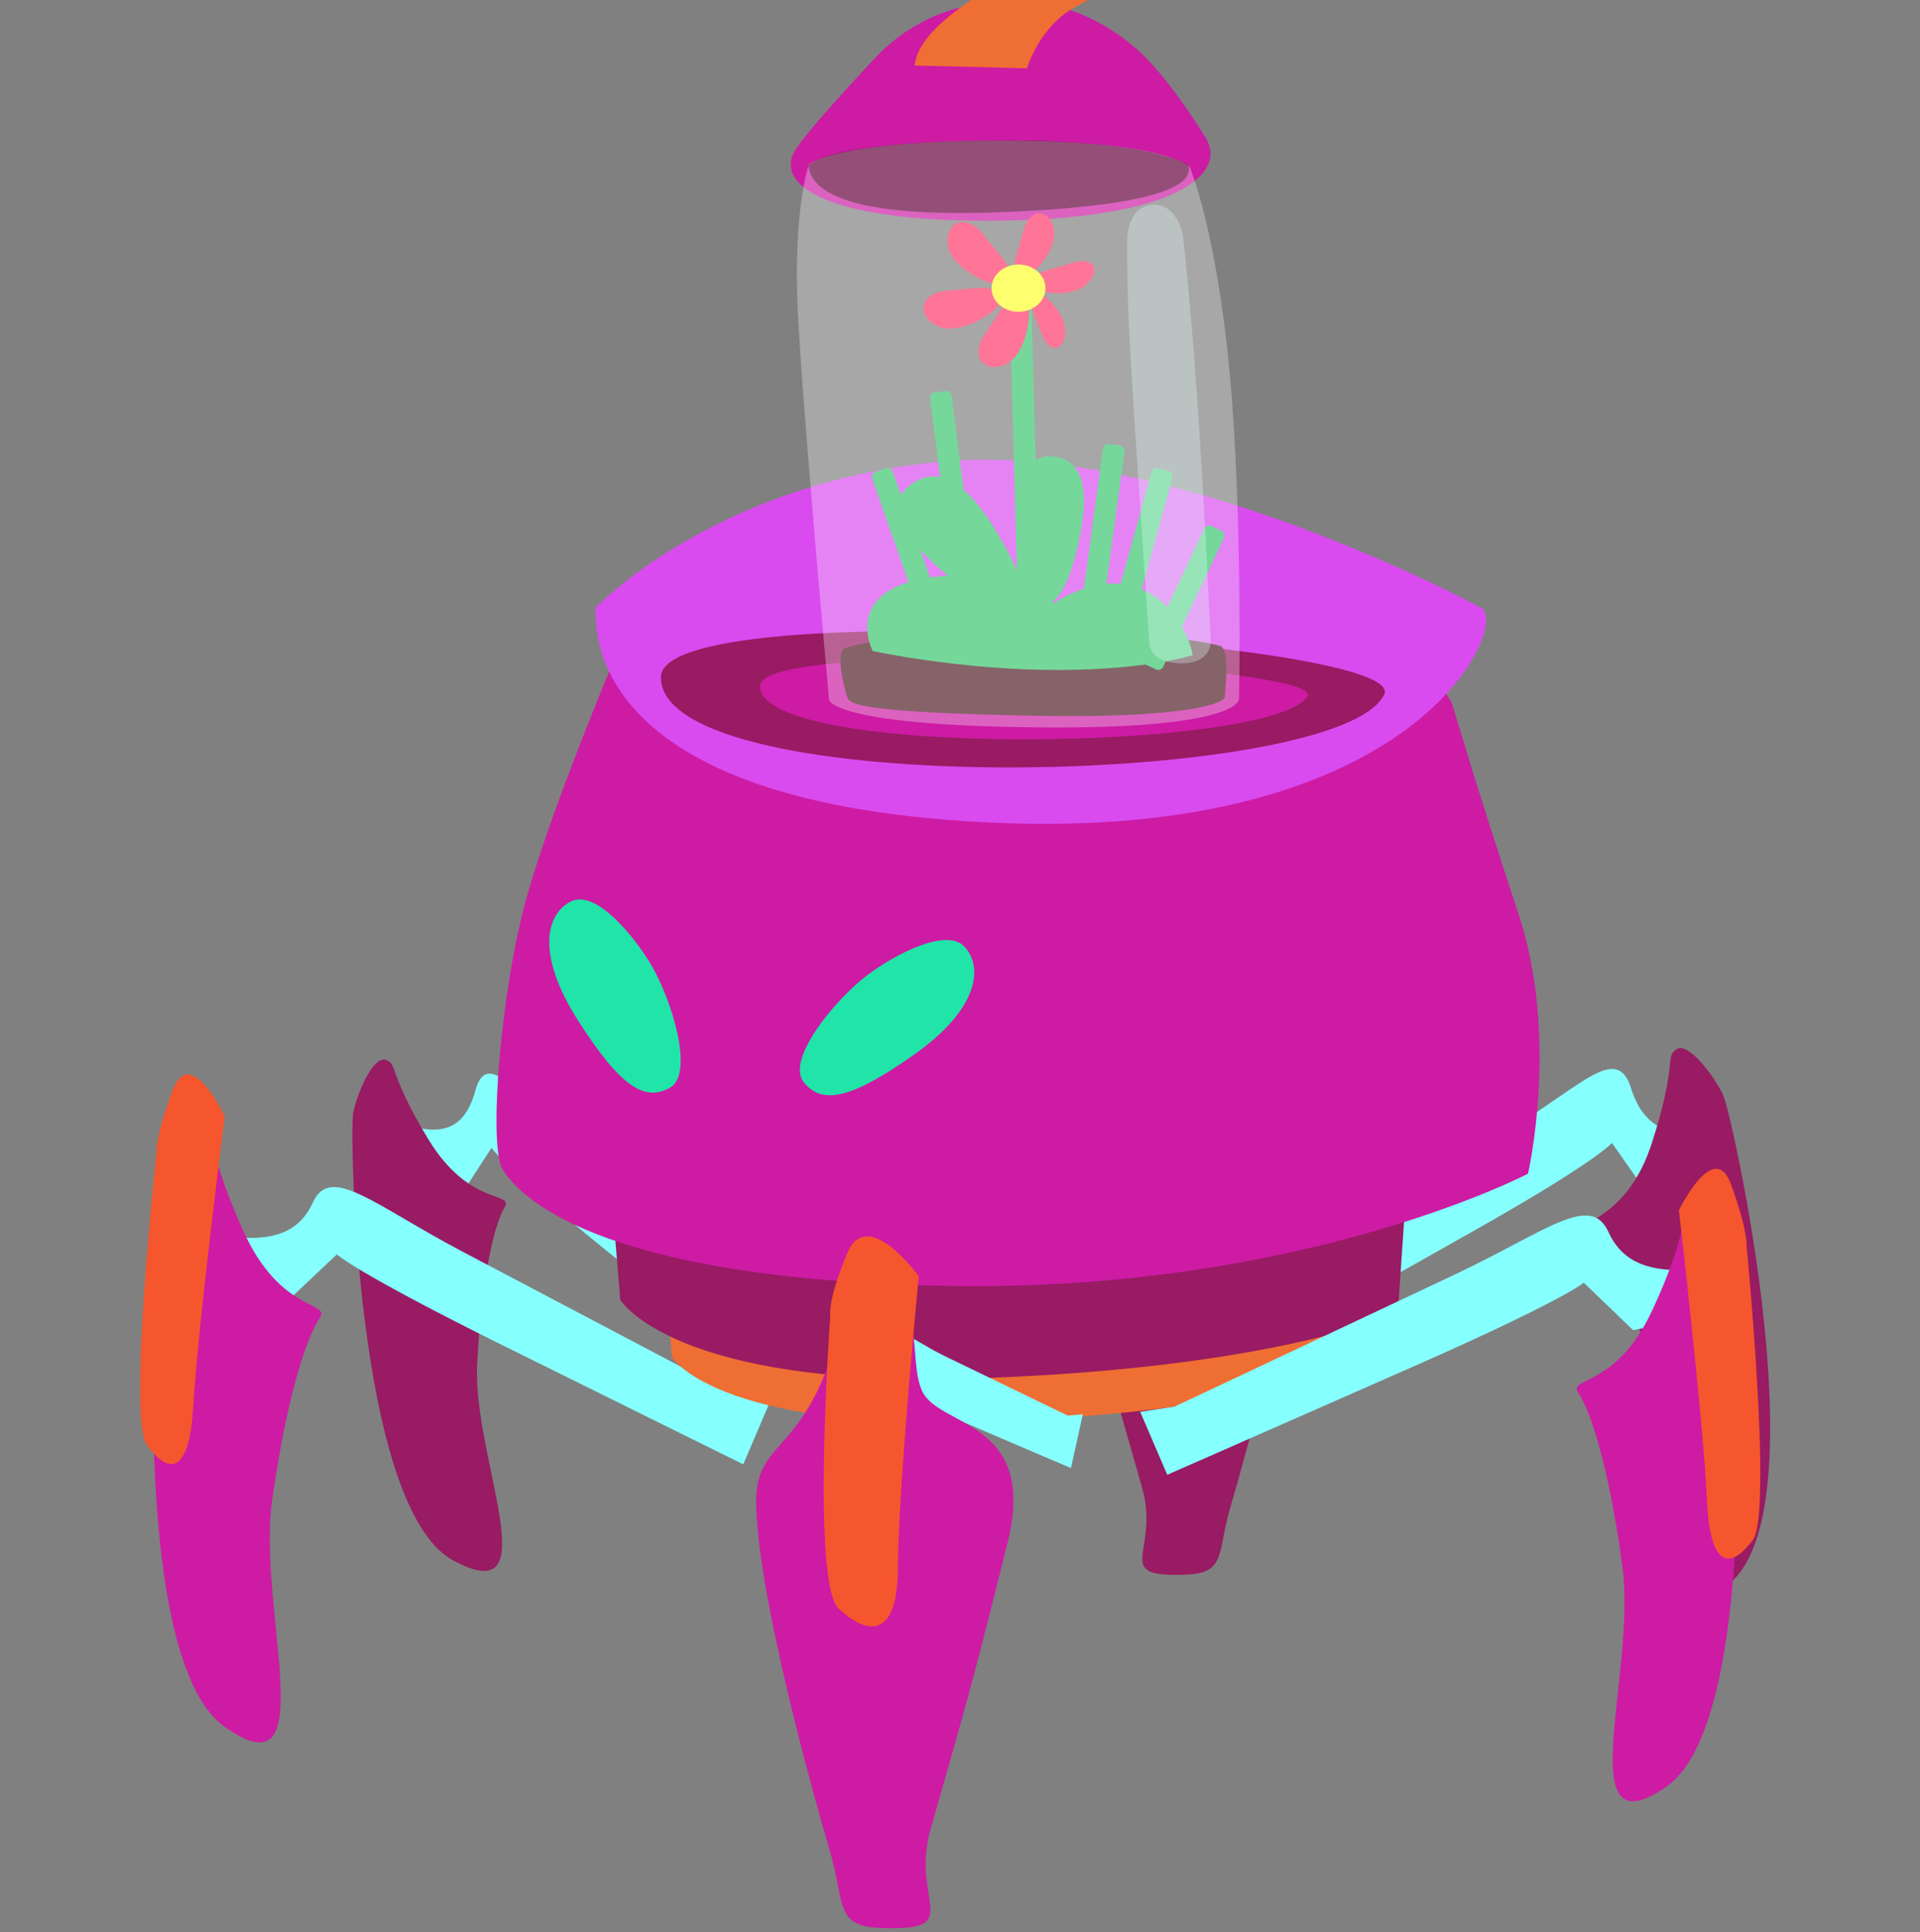 <svg width="308" height="310" viewBox="0 0 308 310" fill="none" xmlns="http://www.w3.org/2000/svg">
<rect x="0" y="0" width="308" height="310" fill="#808080" stroke="none"/>
<g clip-path="url(#clip0)">
<path fill-rule="evenodd" clip-rule="evenodd" d="M183.206 238.675C177.74 219.575 177.004 216.91 172.416 198.525C168.099 181.199 182.107 182.419 184.44 177.181C186.417 172.754 183.875 163.961 190.194 164.442C198.171 165.048 195.487 169.114 198.515 175.923C203.139 186.329 208.008 185.094 207.714 193.643C207.259 206.564 200.081 232.588 197.385 241.777C195.236 249.104 196.715 252.357 190.403 252.622C177.974 253.142 186.184 249.077 183.206 238.675Z" fill="#981B63"/>
<path fill-rule="evenodd" clip-rule="evenodd" d="M207.775 202.168L203.507 202.831L206.868 214.16C206.868 214.16 216.563 208.712 237.548 196.83C256.209 186.264 258.587 183.377 258.587 183.377L264.713 192.137C264.713 192.137 270.595 191.529 271.307 185.556C272.018 179.583 276.738 181.889 271.307 181.893C265.881 181.899 263.111 179.25 261.65 174.593C259.413 167.462 253.949 174.01 242.539 180.976C230.944 188.055 207.775 202.168 207.775 202.168Z" fill="#86FFFF"/>
<path fill-rule="evenodd" clip-rule="evenodd" d="M121.982 209.157L125.606 210.341L122.752 221.272C122.752 221.272 114.523 214.638 96.709 200.188C80.869 187.339 78.85 184.159 78.85 184.159L73.649 192.181C73.649 192.181 68.657 190.857 68.053 184.791C67.449 178.726 63.443 180.459 68.053 181.125C72.658 181.792 75.009 179.478 76.249 174.994C78.149 168.128 82.787 175.349 92.473 183.711C102.315 192.209 121.982 209.157 121.982 209.157Z" fill="#86FFFF"/>
<path fill-rule="evenodd" clip-rule="evenodd" d="M61.876 170.054C59.863 169.351 57.239 175.49 56.654 178.576C56.077 181.661 57.059 241.872 72.665 250.334C88.265 258.795 75.761 233.869 76.542 218.874C77.311 204.032 79.455 196.198 80.952 193.678C82.448 191.158 75.286 193.627 68.716 182.79C62.147 171.954 63.888 170.756 61.876 170.054Z" fill="#981B63"/>
<path fill-rule="evenodd" clip-rule="evenodd" d="M118.09 223.944L123.471 225.018L119.233 234.937C119.233 234.937 107.013 228.917 80.561 215.805C57.038 204.145 54.039 201.26 54.039 201.26L46.317 208.539C46.317 208.539 38.903 207.338 38.006 201.833C37.109 196.329 31.16 197.902 38.006 198.506C44.845 199.112 48.337 197.011 50.178 192.943C52.999 186.712 59.886 193.265 74.269 200.853C88.885 208.565 118.09 223.944 118.09 223.944Z" fill="#86FFFF"/>
<path fill-rule="evenodd" clip-rule="evenodd" d="M32.882 181.804C30.747 180.767 27.191 187.681 26.211 191.233C25.239 194.785 19.74 265.427 35.971 277C52.194 288.572 41.173 258.041 43.669 240.557C46.137 223.252 49.35 214.303 51.27 211.509C53.191 208.717 45.048 210.847 39.01 197.453C32.972 184.059 35.018 182.841 32.882 181.804Z" fill="#CD1BA4"/>
<path fill-rule="evenodd" clip-rule="evenodd" d="M25.12 184.786C25.12 184.786 20.438 227.544 23.567 231.857C26.696 236.17 30.369 237.359 31.025 225.37C31.681 213.381 36.045 179.124 36.045 179.124C36.045 179.124 30.535 167.385 27.707 174.917C24.88 182.449 25.12 184.786 25.12 184.786Z" fill="#F6562D"/>
<path fill-rule="evenodd" clip-rule="evenodd" d="M106.436 202.311L107.8 217.799C107.8 217.799 115.096 229.406 157.273 228.107C199.45 226.808 216.084 219.477 216.084 219.477L218.818 181.697L105.845 190.712L106.436 202.311Z" fill="#EF6E33"/>
<path fill-rule="evenodd" clip-rule="evenodd" d="M97.932 189.616L99.504 208.544C99.504 208.544 107.909 222.73 156.495 221.142C205.08 219.555 224.24 210.596 224.24 210.596L227.391 164.423L97.252 175.44L97.932 189.616Z" fill="#981B63"/>
<path fill-rule="evenodd" clip-rule="evenodd" d="M98.16 106.711C98.16 106.711 88.625 129.33 84.507 143.897C80.388 158.463 78.269 183.688 80.627 187.596C82.977 191.504 94.862 205.242 151.811 206.307C208.759 207.373 245.116 188.307 245.116 188.307C245.116 188.307 250.174 166.516 243.586 146.62C236.998 126.725 232.999 113.106 232.999 113.106C232.999 113.106 229.133 97.965 168.137 97.586C107.14 97.208 98.16 106.711 98.16 106.711Z" fill="#CD1BA4"/>
<path fill-rule="evenodd" clip-rule="evenodd" d="M95.482 97.579C96.163 97.098 89.743 127.49 154.921 131.761C226.463 136.449 242.073 100.731 237.73 97.579C237.73 97.579 188.331 70.722 151.385 74.037C114.432 77.352 95.482 97.579 95.482 97.579Z" fill="#D94BEF"/>
<path fill-rule="evenodd" clip-rule="evenodd" d="M222.062 111.388C215.208 126.314 106.019 128.669 106.019 108.66C106.019 94.981 225.984 102.838 222.062 111.388Z" fill="#981B63"/>
<path fill-rule="evenodd" clip-rule="evenodd" d="M209.753 111.708C204.565 120.505 121.926 121.893 121.926 110.1C121.926 102.037 212.722 106.668 209.753 111.708Z" fill="#CD1BA4"/>
<path fill-rule="evenodd" clip-rule="evenodd" d="M154.806 151.972C157.76 155.307 156.897 161.984 146.584 169.242C136.27 176.5 131.801 177.226 128.918 173.597C126.034 169.968 134.039 160.243 139.301 156.323C143.37 153.291 151.846 148.638 154.806 151.972Z" fill="#21E4A8"/>
<path fill-rule="evenodd" clip-rule="evenodd" d="M91.618 144.619C87.627 146.563 85.91 153.061 92.724 163.725C99.538 174.39 103.403 176.778 107.44 174.534C111.477 172.291 107.73 160.235 104.335 154.594C101.71 150.231 95.616 142.677 91.618 144.619Z" fill="#21E4A8"/>
<path fill-rule="evenodd" clip-rule="evenodd" d="M161.68 0.145C151.638 0.431 144.888 4.443 140.231 9.454C133.638 16.539 129.168 21.617 127.653 23.954C123.941 29.686 132.783 35.846 161.178 35.394C188.373 34.961 196.877 28.002 193.472 22.21C192.22 20.077 187.06 12.094 182.583 8.086C178.113 4.082 171.085 -0.124 161.68 0.145Z" fill="#CD1BA4"/>
<path fill-rule="evenodd" clip-rule="evenodd" d="M129.663 26.631C129.635 26.502 132.175 22.869 158.077 22.553C184.233 22.233 190.589 26.264 190.667 26.618C191.08 28.534 190.077 32.893 160.554 34.05C131.024 35.206 130.07 28.547 129.663 26.631Z" fill="#64003B"/>
<path fill-rule="evenodd" clip-rule="evenodd" d="M146.724 10.514L164.741 10.96C164.741 10.96 166.811 3.862 173.013 0.852C179.215 -2.158 176.114 -6.357 176.114 -6.357L160.587 -2.782C160.587 -2.782 147.313 3.825 146.724 10.514Z" fill="#EF6E33"/>
<path fill-rule="evenodd" clip-rule="evenodd" d="M166.079 114.837C135.63 114.258 136.17 112.798 135.805 111.536C135.679 111.119 133.771 104.501 135.616 103.947C139.348 102.824 150.728 101.003 165.771 101.249C181.332 101.504 191.617 102.465 195.651 103.608C197.44 104.114 196.486 110.83 196.486 111.799C196.486 112.873 189.99 115.29 166.079 114.837Z" fill="#501D26"/>
<path fill-rule="evenodd" clip-rule="evenodd" d="M184.743 75.719C184.871 75.257 185.348 74.986 185.809 75.115L187.478 75.585C187.939 75.714 188.215 76.197 188.087 76.659L181.985 98.71C181.857 99.173 181.373 99.442 180.912 99.312L179.243 98.843C178.782 98.713 178.513 98.232 178.641 97.77L184.743 75.719Z" fill="#37C66D"/>
<path fill-rule="evenodd" clip-rule="evenodd" d="M176.944 71.985C177.009 71.509 177.445 71.175 177.919 71.241L179.634 71.48C180.108 71.545 180.446 71.986 180.381 72.462L177.29 95.143C177.225 95.619 176.782 95.951 176.308 95.886L174.593 95.647C174.119 95.582 173.788 95.141 173.853 94.666L176.944 71.985Z" fill="#37C66D"/>
<path fill-rule="evenodd" clip-rule="evenodd" d="M149.206 63.941C149.145 63.465 149.479 63.027 149.954 62.965L151.671 62.741C152.145 62.679 152.585 63.015 152.646 63.492L155.555 86.198C155.616 86.674 155.275 87.112 154.8 87.174L153.083 87.398C152.609 87.46 152.175 87.123 152.114 86.647L149.206 63.941Z" fill="#37C66D"/>
<path fill-rule="evenodd" clip-rule="evenodd" d="M162.025 50.197C162.012 49.717 162.388 49.316 162.866 49.303L164.594 49.256C165.072 49.243 165.476 49.622 165.489 50.102L166.794 98.97C166.807 99.45 166.424 99.851 165.946 99.864L164.217 99.911C163.74 99.924 163.343 99.544 163.33 99.064L162.025 50.197Z" fill="#37C66D"/>
<path fill-rule="evenodd" clip-rule="evenodd" d="M165.481 48.237C165.733 47.137 166.161 46.876 166.947 47.166C167.719 47.456 171.009 50.33 170.869 53.292C170.722 56.253 168.385 56.921 167.172 53.698C165.965 50.476 165.235 49.337 165.481 48.237Z" fill="#FF3769"/>
<path fill-rule="evenodd" clip-rule="evenodd" d="M166.116 44.408C165.329 45.382 165.393 45.938 166.182 46.432C166.961 46.915 171.711 47.853 174.197 45.707C176.678 43.554 175.667 41.037 172.03 42.169C168.398 43.306 166.907 43.44 166.116 44.408Z" fill="#FF3769"/>
<path fill-rule="evenodd" clip-rule="evenodd" d="M162.911 43.348C163.426 44.502 164.027 44.7 164.999 44.22C165.953 43.742 169.74 39.91 169.054 36.69C168.358 33.472 165.207 33.221 164.179 37.007C163.159 40.791 162.404 42.191 162.911 43.348Z" fill="#FF3769"/>
<path fill-rule="evenodd" clip-rule="evenodd" d="M161.894 43.814C161.817 45.28 161.228 45.762 159.926 45.684C158.646 45.601 152.719 43.202 152.088 39.449C151.468 35.694 154.9 34.012 157.706 37.6C160.501 41.19 161.959 42.35 161.894 43.814Z" fill="#FF3769"/>
<path fill-rule="evenodd" clip-rule="evenodd" d="M159.48 46.647C160.645 47.535 160.712 48.294 159.917 49.33C159.129 50.344 153.823 53.909 150.376 52.322C146.933 50.724 147.474 46.933 152.008 46.624C156.536 46.326 158.31 45.769 159.48 46.647Z" fill="#FF3769"/>
<path fill-rule="evenodd" clip-rule="evenodd" d="M162.705 47.67C164.12 47.306 164.75 47.727 165.058 49C165.354 50.254 164.813 56.659 161.433 58.385C158.049 60.1 155.444 57.308 158.03 53.544C160.621 49.789 161.295 48.044 162.705 47.67Z" fill="#FF3769"/>
<path d="M163.388 50.026C160.999 50.026 159.062 48.328 159.062 46.233C159.062 44.138 160.999 42.44 163.388 42.44C165.778 42.44 167.715 44.138 167.715 46.233C167.715 48.328 165.778 50.026 163.388 50.026Z" fill="#FCFF2F"/>
<path fill-rule="evenodd" clip-rule="evenodd" d="M139.928 76.82C139.769 76.367 140.005 75.869 140.456 75.708L142.089 75.126C142.541 74.965 143.042 75.2 143.201 75.653L150.78 97.233C150.939 97.686 150.697 98.186 150.246 98.347L148.613 98.93C148.161 99.091 147.667 98.853 147.508 98.4L139.928 76.82Z" fill="#37C66D"/>
<path fill-rule="evenodd" clip-rule="evenodd" d="M196.335 86.314C196.54 85.88 196.357 85.36 195.924 85.153L194.361 84.405C193.928 84.198 193.406 84.38 193.201 84.814L183.447 105.49C183.242 105.924 183.432 106.447 183.864 106.654L185.428 107.402C185.86 107.609 186.376 107.424 186.581 106.99L196.335 86.314Z" fill="#37C66D"/>
<path fill-rule="evenodd" clip-rule="evenodd" d="M164.366 86.055C163.931 82.37 162.851 72.917 168.569 73.212C174.294 73.506 175.002 79.561 172.54 89.022C170.077 98.483 166.822 97.954 165.938 94.602C165.047 91.24 164.563 87.74 164.366 86.055Z" fill="#37C66D"/>
<path fill-rule="evenodd" clip-rule="evenodd" d="M152.193 92.506C148.901 89.706 140.489 82.494 145.676 78.107C150.868 73.714 156.272 78.321 161.621 88.414C166.971 98.507 163.732 100.696 160.315 98.545C156.884 96.391 153.696 93.788 152.193 92.506Z" fill="#37C66D"/>
<path fill-rule="evenodd" clip-rule="evenodd" d="M139.991 104.449C139.991 104.449 134.56 93.964 150.943 92.45C167.325 90.936 168.974 96.825 168.974 96.825C168.974 96.825 176.537 91.441 183.377 94.637C190.218 97.833 191.326 105.109 191.326 105.109C191.326 105.109 184.212 107.43 170.215 107.492C154.233 107.563 139.991 104.449 139.991 104.449Z" fill="#37C66D"/>
<path fill-rule="evenodd" clip-rule="evenodd" d="M132.993 112.199C132.993 112.199 128.728 65.594 127.97 49.678C127.219 33.762 129.731 26.397 129.731 26.397C129.731 26.397 133.695 22.554 160.559 22.554C187.416 22.554 190.847 26.769 190.847 26.769C190.847 26.769 195.12 36.793 197.252 59.783C199.385 82.774 198.761 112.199 198.761 112.199C198.761 112.199 198.866 117.095 165.842 116.698C132.818 116.3 132.993 112.199 132.993 112.199Z" fill="white" fill-opacity="0.31"/>
<path fill-rule="evenodd" clip-rule="evenodd" d="M184.395 103.387C184.395 103.387 182.068 69.367 181.378 57.743C180.689 46.12 180.839 38.154 180.839 38.154C180.839 38.154 180.906 33.062 184.918 32.858C188.929 32.655 189.767 37.794 189.767 37.794C189.767 37.794 190.941 47.82 192.094 64.602C193.246 81.385 194.219 102.889 194.219 102.889C194.219 102.889 194.412 106.465 189.465 106.426C184.518 106.386 184.395 103.387 184.395 103.387Z" fill="#E5FFFF" fill-opacity="0.31"/>
<path fill-rule="evenodd" clip-rule="evenodd" d="M268.949 168.34C270.853 167.105 275.09 172.761 276.46 175.79C277.824 178.82 291.783 241.075 277.773 253.755C263.769 266.432 270.482 237.586 265.946 222.342C261.461 207.253 257.299 199.731 255.127 197.515C252.955 195.301 260.965 196.024 265.053 183.195C269.142 170.366 267.046 169.575 268.949 168.34Z" fill="#981B63"/>
<path fill-rule="evenodd" clip-rule="evenodd" d="M188.419 225.675L182.905 226.514L187.247 236.613C187.247 236.613 199.771 231.129 226.881 219.178C250.987 208.55 254.06 205.797 254.06 205.797L261.974 213.41C261.974 213.41 269.573 212.532 270.492 207.07C271.411 201.608 277.508 203.44 270.492 203.745C263.483 204.052 259.905 201.8 258.017 197.653C255.127 191.303 248.069 197.551 233.328 204.508C218.349 211.578 188.419 225.675 188.419 225.675Z" fill="#86FFFF"/>
<path fill-rule="evenodd" clip-rule="evenodd" d="M171.29 227.121L173.701 226.903L171.802 235.539C171.802 235.539 166.326 233.219 154.473 228.132C143.932 223.609 142.589 221.933 142.589 221.933L139.128 229.181C139.128 229.181 135.806 229.7 135.404 225.55C135.002 221.399 132.337 223.81 135.404 222.934C138.469 222.059 140.033 219.719 140.859 216.156C142.123 210.7 145.209 214.492 151.654 217.618C158.203 220.796 171.29 227.121 171.29 227.121Z" fill="#86FFFF"/>
<path fill-rule="evenodd" clip-rule="evenodd" d="M271.133 195.104C273.194 194.125 276.556 200.801 277.468 204.225C278.373 207.648 283.081 275.61 267.384 286.601C251.694 297.59 262.539 268.33 260.282 251.5C258.052 234.841 255.036 226.21 253.213 223.509C251.39 220.808 259.2 222.924 265.114 210.098C271.028 197.271 269.072 196.083 271.133 195.104Z" fill="#CD1BA4"/>
<path fill-rule="evenodd" clip-rule="evenodd" d="M280.182 199.978C280.182 199.978 284.37 242.789 281.192 247.066C278.014 251.342 274.329 252.488 273.811 240.492C273.293 228.496 269.325 194.189 269.325 194.189C269.325 194.189 274.969 182.514 277.708 190.079C280.448 197.644 280.182 199.978 280.182 199.978Z" fill="#F6562D"/>
<path fill-rule="evenodd" clip-rule="evenodd" d="M149.308 293.381C155.552 271.558 156.394 268.514 161.635 247.508C166.567 227.714 150.563 229.108 147.897 223.123C145.638 218.065 148.543 208.018 141.323 208.568C132.21 209.261 135.276 213.906 131.817 221.686C126.534 233.575 120.97 232.164 121.307 241.931C121.826 256.693 130.028 286.427 133.108 296.924C135.563 305.296 133.873 309.013 141.085 309.315C155.285 309.91 145.905 305.264 149.308 293.381Z" fill="#CD1BA4"/>
<path fill-rule="evenodd" clip-rule="evenodd" d="M133.197 211.022C133.197 211.022 130.067 253.984 134.565 258.118C139.062 262.253 144.057 263.237 144.057 251.227C144.057 239.217 147.383 204.762 147.383 204.762C147.383 204.762 139.16 193.343 135.933 201.022C132.705 208.7 133.197 211.022 133.197 211.022Z" fill="#F6562D"/>
</g>
<defs>
<clipPath id="clip0">
<rect width="308" height="310" fill="white" transform="matrix(-1 0 0 1 308 0)"/>
</clipPath>
</defs>
</svg>
